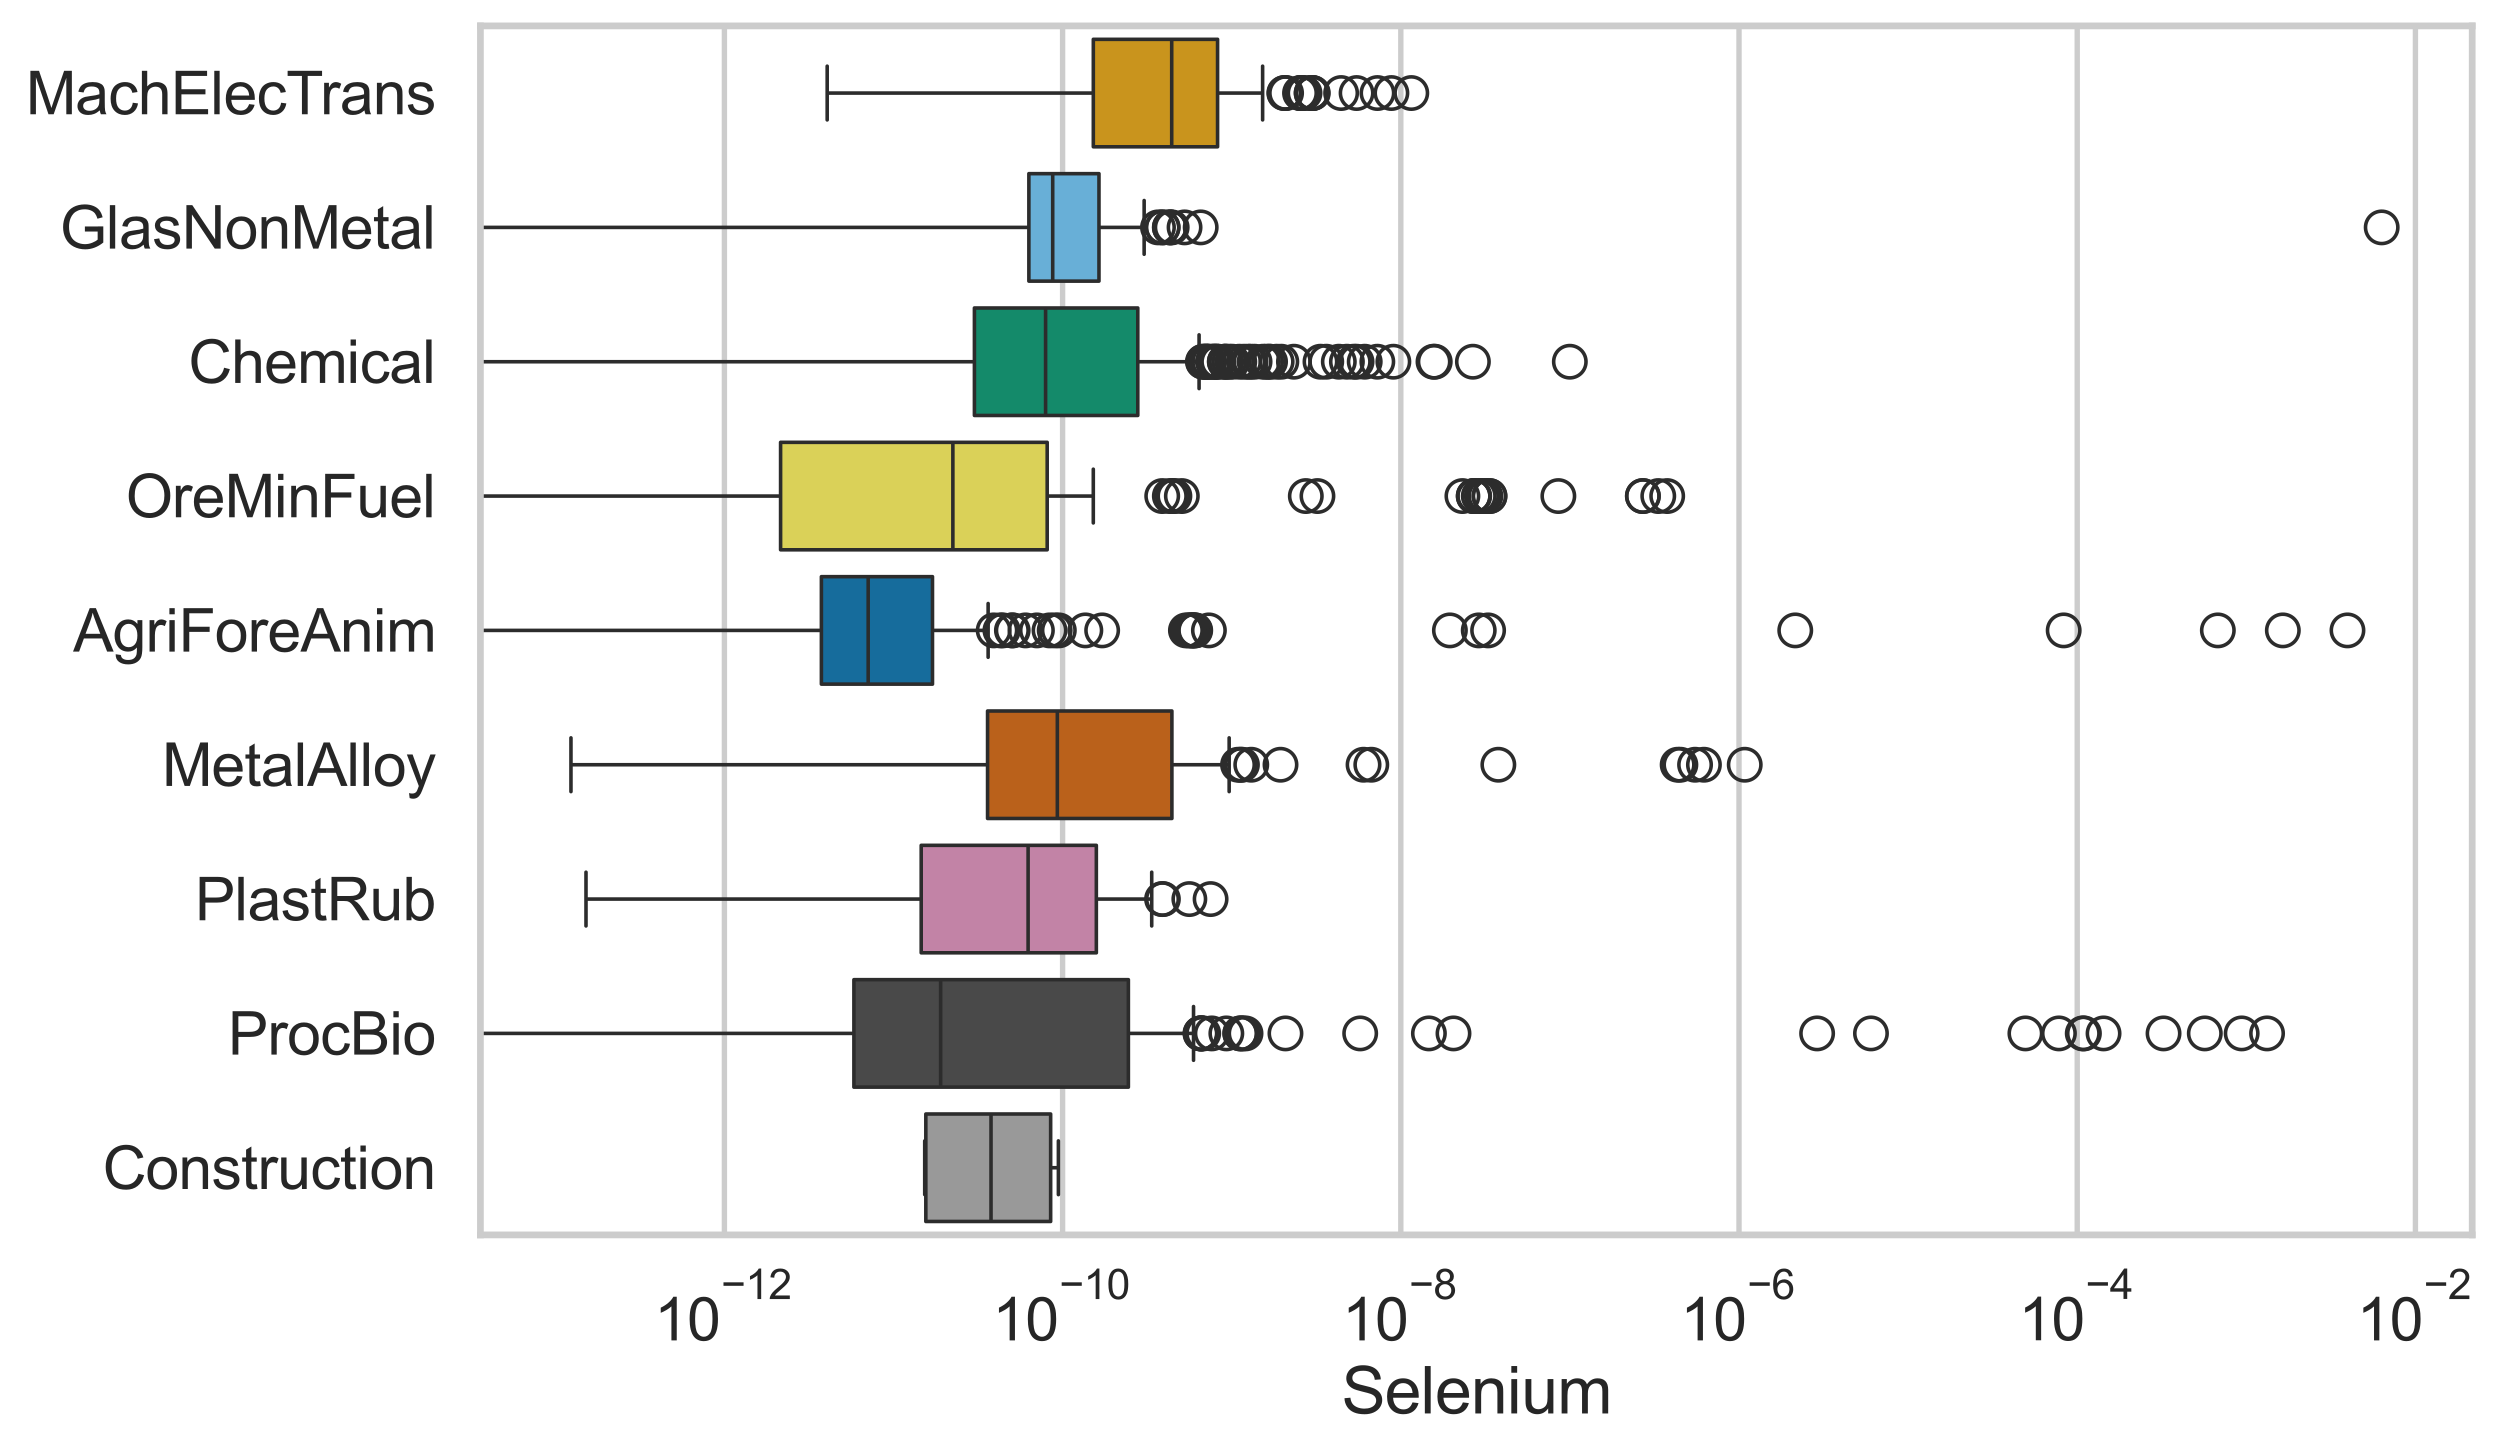 <?xml version="1.0" encoding="utf-8" standalone="no"?>
<!DOCTYPE svg PUBLIC "-//W3C//DTD SVG 1.1//EN"
  "http://www.w3.org/Graphics/SVG/1.1/DTD/svg11.dtd">
<svg xmlns:xlink="http://www.w3.org/1999/xlink" width="695.72pt" height="404.121pt" viewBox="0 0 695.72 404.121" xmlns="http://www.w3.org/2000/svg" version="1.1">
 <defs>
  <style type="text/css">*{stroke-linejoin: round; stroke-linecap: butt}</style>
 </defs>
 <g id="figure_1">
  <g id="patch_1">
   <path d="M 0 404.121 
L 695.72 404.121 
L 695.72 0 
L 0 0 
z
" style="fill: #ffffff"/>
  </g>
  <g id="axes_1">
   <g id="patch_2">
    <path d="M 133.697 343.665 
L 687.987 343.665 
L 687.987 7.2 
L 133.697 7.2 
z
" style="fill: #ffffff"/>
   </g>
   <g id="matplotlib.axis_1">
    <g id="xtick_1">
     <g id="line2d_1">
      <path d="M 201.59 343.665 
L 201.59 7.2 
" clip-path="url(#p0909db742b)" style="fill: none; stroke: #cccccc; stroke-width: 1.5; stroke-linecap: round"/>
     </g>
     <g id="text_1">
      <!-- $\mathdefault{10^{-12}}$ -->
      <g style="fill: #262626" transform="translate(182.037 373.18) scale(0.165 -0.165)">
       <defs>
        <path id="ArialMT-31" d="M 2384 0 
L 1822 0 
L 1822 3584 
Q 1619 3391 1289 3197 
Q 959 3003 697 2906 
L 697 3450 
Q 1169 3672 1522 3987 
Q 1875 4303 2022 4600 
L 2384 4600 
L 2384 0 
z
" transform="scale(0.016)"/>
        <path id="ArialMT-30" d="M 266 2259 
Q 266 3072 433 3567 
Q 600 4063 929 4331 
Q 1259 4600 1759 4600 
Q 2128 4600 2406 4451 
Q 2684 4303 2865 4023 
Q 3047 3744 3150 3342 
Q 3253 2941 3253 2259 
Q 3253 1453 3087 958 
Q 2922 463 2592 192 
Q 2263 -78 1759 -78 
Q 1097 -78 719 397 
Q 266 969 266 2259 
z
M 844 2259 
Q 844 1131 1108 757 
Q 1372 384 1759 384 
Q 2147 384 2411 759 
Q 2675 1134 2675 2259 
Q 2675 3391 2411 3762 
Q 2147 4134 1753 4134 
Q 1366 4134 1134 3806 
Q 844 3388 844 2259 
z
" transform="scale(0.016)"/>
        <path id="ArialMT-2212" d="M 3381 1997 
L 356 1997 
L 356 2522 
L 3381 2522 
L 3381 1997 
z
" transform="scale(0.016)"/>
        <path id="ArialMT-32" d="M 3222 541 
L 3222 0 
L 194 0 
Q 188 203 259 391 
Q 375 700 629 1000 
Q 884 1300 1366 1694 
Q 2113 2306 2375 2664 
Q 2638 3022 2638 3341 
Q 2638 3675 2398 3904 
Q 2159 4134 1775 4134 
Q 1369 4134 1125 3890 
Q 881 3647 878 3216 
L 300 3275 
Q 359 3922 746 4261 
Q 1134 4600 1788 4600 
Q 2447 4600 2831 4234 
Q 3216 3869 3216 3328 
Q 3216 3053 3103 2787 
Q 2991 2522 2730 2228 
Q 2469 1934 1863 1422 
Q 1356 997 1212 845 
Q 1069 694 975 541 
L 3222 541 
z
" transform="scale(0.016)"/>
       </defs>
       <use xlink:href="#ArialMT-31" transform="translate(0 0.994)"/>
       <use xlink:href="#ArialMT-30" transform="translate(55.615 0.994)"/>
       <use xlink:href="#ArialMT-2212" transform="translate(112.973 70.688) scale(0.7)"/>
       <use xlink:href="#ArialMT-31" transform="translate(153.852 70.688) scale(0.7)"/>
       <use xlink:href="#ArialMT-32" transform="translate(192.782 70.688) scale(0.7)"/>
      </g>
     </g>
    </g>
    <g id="xtick_2">
     <g id="line2d_2">
      <path d="M 295.709 343.665 
L 295.709 7.2 
" clip-path="url(#p0909db742b)" style="fill: none; stroke: #cccccc; stroke-width: 1.5; stroke-linecap: round"/>
     </g>
     <g id="text_2">
      <!-- $\mathdefault{10^{-10}}$ -->
      <g style="fill: #262626" transform="translate(276.156 373.18) scale(0.165 -0.165)">
       <use xlink:href="#ArialMT-31" transform="translate(0 0.994)"/>
       <use xlink:href="#ArialMT-30" transform="translate(55.615 0.994)"/>
       <use xlink:href="#ArialMT-2212" transform="translate(112.973 70.688) scale(0.7)"/>
       <use xlink:href="#ArialMT-31" transform="translate(153.852 70.688) scale(0.7)"/>
       <use xlink:href="#ArialMT-30" transform="translate(192.782 70.688) scale(0.7)"/>
      </g>
     </g>
    </g>
    <g id="xtick_3">
     <g id="line2d_3">
      <path d="M 389.828 343.665 
L 389.828 7.2 
" clip-path="url(#p0909db742b)" style="fill: none; stroke: #cccccc; stroke-width: 1.5; stroke-linecap: round"/>
     </g>
     <g id="text_3">
      <!-- $\mathdefault{10^{-8}}$ -->
      <g style="fill: #262626" transform="translate(373.493 373.18) scale(0.165 -0.165)">
       <defs>
        <path id="ArialMT-38" d="M 1131 2484 
Q 781 2613 612 2850 
Q 444 3088 444 3419 
Q 444 3919 803 4259 
Q 1163 4600 1759 4600 
Q 2359 4600 2725 4251 
Q 3091 3903 3091 3403 
Q 3091 3084 2923 2848 
Q 2756 2613 2416 2484 
Q 2838 2347 3058 2040 
Q 3278 1734 3278 1309 
Q 3278 722 2862 322 
Q 2447 -78 1769 -78 
Q 1091 -78 675 323 
Q 259 725 259 1325 
Q 259 1772 486 2073 
Q 713 2375 1131 2484 
z
M 1019 3438 
Q 1019 3113 1228 2906 
Q 1438 2700 1772 2700 
Q 2097 2700 2305 2904 
Q 2513 3109 2513 3406 
Q 2513 3716 2298 3927 
Q 2084 4138 1766 4138 
Q 1444 4138 1231 3931 
Q 1019 3725 1019 3438 
z
M 838 1322 
Q 838 1081 952 856 
Q 1066 631 1291 507 
Q 1516 384 1775 384 
Q 2178 384 2440 643 
Q 2703 903 2703 1303 
Q 2703 1709 2433 1975 
Q 2163 2241 1756 2241 
Q 1359 2241 1098 1978 
Q 838 1716 838 1322 
z
" transform="scale(0.016)"/>
       </defs>
       <use xlink:href="#ArialMT-31" transform="translate(0 0.994)"/>
       <use xlink:href="#ArialMT-30" transform="translate(55.615 0.994)"/>
       <use xlink:href="#ArialMT-2212" transform="translate(112.973 70.688) scale(0.7)"/>
       <use xlink:href="#ArialMT-38" transform="translate(153.852 70.688) scale(0.7)"/>
      </g>
     </g>
    </g>
    <g id="xtick_4">
     <g id="line2d_4">
      <path d="M 483.947 343.665 
L 483.947 7.2 
" clip-path="url(#p0909db742b)" style="fill: none; stroke: #cccccc; stroke-width: 1.5; stroke-linecap: round"/>
     </g>
     <g id="text_4">
      <!-- $\mathdefault{10^{-6}}$ -->
      <g style="fill: #262626" transform="translate(467.612 373.18) scale(0.165 -0.165)">
       <defs>
        <path id="ArialMT-36" d="M 3184 3459 
L 2625 3416 
Q 2550 3747 2413 3897 
Q 2184 4138 1850 4138 
Q 1581 4138 1378 3988 
Q 1113 3794 959 3422 
Q 806 3050 800 2363 
Q 1003 2672 1297 2822 
Q 1591 2972 1913 2972 
Q 2475 2972 2870 2558 
Q 3266 2144 3266 1488 
Q 3266 1056 3080 686 
Q 2894 316 2569 119 
Q 2244 -78 1831 -78 
Q 1128 -78 684 439 
Q 241 956 241 2144 
Q 241 3472 731 4075 
Q 1159 4600 1884 4600 
Q 2425 4600 2770 4297 
Q 3116 3994 3184 3459 
z
M 888 1484 
Q 888 1194 1011 928 
Q 1134 663 1356 523 
Q 1578 384 1822 384 
Q 2178 384 2434 671 
Q 2691 959 2691 1453 
Q 2691 1928 2437 2201 
Q 2184 2475 1800 2475 
Q 1419 2475 1153 2201 
Q 888 1928 888 1484 
z
" transform="scale(0.016)"/>
       </defs>
       <use xlink:href="#ArialMT-31" transform="translate(0 0.994)"/>
       <use xlink:href="#ArialMT-30" transform="translate(55.615 0.994)"/>
       <use xlink:href="#ArialMT-2212" transform="translate(112.973 70.688) scale(0.7)"/>
       <use xlink:href="#ArialMT-36" transform="translate(153.852 70.688) scale(0.7)"/>
      </g>
     </g>
    </g>
    <g id="xtick_5">
     <g id="line2d_5">
      <path d="M 578.066 343.665 
L 578.066 7.2 
" clip-path="url(#p0909db742b)" style="fill: none; stroke: #cccccc; stroke-width: 1.5; stroke-linecap: round"/>
     </g>
     <g id="text_5">
      <!-- $\mathdefault{10^{-4}}$ -->
      <g style="fill: #262626" transform="translate(561.731 373.015) scale(0.165 -0.165)">
       <defs>
        <path id="ArialMT-34" d="M 2069 0 
L 2069 1097 
L 81 1097 
L 81 1613 
L 2172 4581 
L 2631 4581 
L 2631 1613 
L 3250 1613 
L 3250 1097 
L 2631 1097 
L 2631 0 
L 2069 0 
z
M 2069 1613 
L 2069 3678 
L 634 1613 
L 2069 1613 
z
" transform="scale(0.016)"/>
       </defs>
       <use xlink:href="#ArialMT-31" transform="translate(0 0.202)"/>
       <use xlink:href="#ArialMT-30" transform="translate(55.615 0.202)"/>
       <use xlink:href="#ArialMT-2212" transform="translate(112.973 69.895) scale(0.7)"/>
       <use xlink:href="#ArialMT-34" transform="translate(153.852 69.895) scale(0.7)"/>
      </g>
     </g>
    </g>
    <g id="xtick_6">
     <g id="line2d_6">
      <path d="M 672.185 343.665 
L 672.185 7.2 
" clip-path="url(#p0909db742b)" style="fill: none; stroke: #cccccc; stroke-width: 1.5; stroke-linecap: round"/>
     </g>
     <g id="text_6">
      <!-- $\mathdefault{10^{-2}}$ -->
      <g style="fill: #262626" transform="translate(655.85 373.18) scale(0.165 -0.165)">
       <use xlink:href="#ArialMT-31" transform="translate(0 0.994)"/>
       <use xlink:href="#ArialMT-30" transform="translate(55.615 0.994)"/>
       <use xlink:href="#ArialMT-2212" transform="translate(112.973 70.688) scale(0.7)"/>
       <use xlink:href="#ArialMT-32" transform="translate(153.852 70.688) scale(0.7)"/>
      </g>
     </g>
    </g>
    <g id="text_7">
     <!-- Selenium -->
     <g style="fill: #262626" transform="translate(373.323 393.344) scale(0.18 -0.18)">
      <defs>
       <path id="ArialMT-53" d="M 288 1472 
L 859 1522 
Q 900 1178 1048 958 
Q 1197 738 1509 602 
Q 1822 466 2213 466 
Q 2559 466 2825 569 
Q 3091 672 3220 851 
Q 3350 1031 3350 1244 
Q 3350 1459 3225 1620 
Q 3100 1781 2813 1891 
Q 2628 1963 1997 2114 
Q 1366 2266 1113 2400 
Q 784 2572 623 2826 
Q 463 3081 463 3397 
Q 463 3744 659 4045 
Q 856 4347 1234 4503 
Q 1613 4659 2075 4659 
Q 2584 4659 2973 4495 
Q 3363 4331 3572 4012 
Q 3781 3694 3797 3291 
L 3216 3247 
Q 3169 3681 2898 3903 
Q 2628 4125 2100 4125 
Q 1550 4125 1298 3923 
Q 1047 3722 1047 3438 
Q 1047 3191 1225 3031 
Q 1400 2872 2139 2705 
Q 2878 2538 3153 2413 
Q 3553 2228 3743 1945 
Q 3934 1663 3934 1294 
Q 3934 928 3725 604 
Q 3516 281 3123 101 
Q 2731 -78 2241 -78 
Q 1619 -78 1198 103 
Q 778 284 539 648 
Q 300 1013 288 1472 
z
" transform="scale(0.016)"/>
       <path id="ArialMT-65" d="M 2694 1069 
L 3275 997 
Q 3138 488 2766 206 
Q 2394 -75 1816 -75 
Q 1088 -75 661 373 
Q 234 822 234 1631 
Q 234 2469 665 2931 
Q 1097 3394 1784 3394 
Q 2450 3394 2872 2941 
Q 3294 2488 3294 1666 
Q 3294 1616 3291 1516 
L 816 1516 
Q 847 969 1125 678 
Q 1403 388 1819 388 
Q 2128 388 2347 550 
Q 2566 713 2694 1069 
z
M 847 1978 
L 2700 1978 
Q 2663 2397 2488 2606 
Q 2219 2931 1791 2931 
Q 1403 2931 1139 2672 
Q 875 2413 847 1978 
z
" transform="scale(0.016)"/>
       <path id="ArialMT-6c" d="M 409 0 
L 409 4581 
L 972 4581 
L 972 0 
L 409 0 
z
" transform="scale(0.016)"/>
       <path id="ArialMT-6e" d="M 422 0 
L 422 3319 
L 928 3319 
L 928 2847 
Q 1294 3394 1984 3394 
Q 2284 3394 2536 3286 
Q 2788 3178 2913 3003 
Q 3038 2828 3088 2588 
Q 3119 2431 3119 2041 
L 3119 0 
L 2556 0 
L 2556 2019 
Q 2556 2363 2490 2533 
Q 2425 2703 2258 2804 
Q 2091 2906 1866 2906 
Q 1506 2906 1245 2678 
Q 984 2450 984 1813 
L 984 0 
L 422 0 
z
" transform="scale(0.016)"/>
       <path id="ArialMT-69" d="M 425 3934 
L 425 4581 
L 988 4581 
L 988 3934 
L 425 3934 
z
M 425 0 
L 425 3319 
L 988 3319 
L 988 0 
L 425 0 
z
" transform="scale(0.016)"/>
       <path id="ArialMT-75" d="M 2597 0 
L 2597 488 
Q 2209 -75 1544 -75 
Q 1250 -75 995 37 
Q 741 150 617 320 
Q 494 491 444 738 
Q 409 903 409 1263 
L 409 3319 
L 972 3319 
L 972 1478 
Q 972 1038 1006 884 
Q 1059 663 1231 536 
Q 1403 409 1656 409 
Q 1909 409 2131 539 
Q 2353 669 2445 892 
Q 2538 1116 2538 1541 
L 2538 3319 
L 3100 3319 
L 3100 0 
L 2597 0 
z
" transform="scale(0.016)"/>
       <path id="ArialMT-6d" d="M 422 0 
L 422 3319 
L 925 3319 
L 925 2853 
Q 1081 3097 1340 3245 
Q 1600 3394 1931 3394 
Q 2300 3394 2536 3241 
Q 2772 3088 2869 2813 
Q 3263 3394 3894 3394 
Q 4388 3394 4653 3120 
Q 4919 2847 4919 2278 
L 4919 0 
L 4359 0 
L 4359 2091 
Q 4359 2428 4304 2576 
Q 4250 2725 4106 2815 
Q 3963 2906 3769 2906 
Q 3419 2906 3187 2673 
Q 2956 2441 2956 1928 
L 2956 0 
L 2394 0 
L 2394 2156 
Q 2394 2531 2256 2718 
Q 2119 2906 1806 2906 
Q 1569 2906 1367 2781 
Q 1166 2656 1075 2415 
Q 984 2175 984 1722 
L 984 0 
L 422 0 
z
" transform="scale(0.016)"/>
      </defs>
      <use xlink:href="#ArialMT-53"/>
      <use xlink:href="#ArialMT-65" transform="translate(66.699 0)"/>
      <use xlink:href="#ArialMT-6c" transform="translate(122.314 0)"/>
      <use xlink:href="#ArialMT-65" transform="translate(144.531 0)"/>
      <use xlink:href="#ArialMT-6e" transform="translate(200.146 0)"/>
      <use xlink:href="#ArialMT-69" transform="translate(255.762 0)"/>
      <use xlink:href="#ArialMT-75" transform="translate(277.979 0)"/>
      <use xlink:href="#ArialMT-6d" transform="translate(333.594 0)"/>
     </g>
    </g>
   </g>
   <g id="matplotlib.axis_2">
    <g id="ytick_1">
     <g id="text_8">
      <!-- MachElecTrans -->
      <g style="fill: #262626" transform="translate(7.2 31.798) scale(0.165 -0.165)">
       <defs>
        <path id="ArialMT-4d" d="M 475 0 
L 475 4581 
L 1388 4581 
L 2472 1338 
Q 2622 884 2691 659 
Q 2769 909 2934 1394 
L 4031 4581 
L 4847 4581 
L 4847 0 
L 4263 0 
L 4263 3834 
L 2931 0 
L 2384 0 
L 1059 3900 
L 1059 0 
L 475 0 
z
" transform="scale(0.016)"/>
        <path id="ArialMT-61" d="M 2588 409 
Q 2275 144 1986 34 
Q 1697 -75 1366 -75 
Q 819 -75 525 192 
Q 231 459 231 875 
Q 231 1119 342 1320 
Q 453 1522 633 1644 
Q 813 1766 1038 1828 
Q 1203 1872 1538 1913 
Q 2219 1994 2541 2106 
Q 2544 2222 2544 2253 
Q 2544 2597 2384 2738 
Q 2169 2928 1744 2928 
Q 1347 2928 1158 2789 
Q 969 2650 878 2297 
L 328 2372 
Q 403 2725 575 2942 
Q 747 3159 1072 3276 
Q 1397 3394 1825 3394 
Q 2250 3394 2515 3294 
Q 2781 3194 2906 3042 
Q 3031 2891 3081 2659 
Q 3109 2516 3109 2141 
L 3109 1391 
Q 3109 606 3145 398 
Q 3181 191 3288 0 
L 2700 0 
Q 2613 175 2588 409 
z
M 2541 1666 
Q 2234 1541 1622 1453 
Q 1275 1403 1131 1340 
Q 988 1278 909 1158 
Q 831 1038 831 891 
Q 831 666 1001 516 
Q 1172 366 1500 366 
Q 1825 366 2078 508 
Q 2331 650 2450 897 
Q 2541 1088 2541 1459 
L 2541 1666 
z
" transform="scale(0.016)"/>
        <path id="ArialMT-63" d="M 2588 1216 
L 3141 1144 
Q 3050 572 2676 248 
Q 2303 -75 1759 -75 
Q 1078 -75 664 370 
Q 250 816 250 1647 
Q 250 2184 428 2587 
Q 606 2991 970 3192 
Q 1334 3394 1763 3394 
Q 2303 3394 2647 3120 
Q 2991 2847 3088 2344 
L 2541 2259 
Q 2463 2594 2264 2762 
Q 2066 2931 1784 2931 
Q 1359 2931 1093 2626 
Q 828 2322 828 1663 
Q 828 994 1084 691 
Q 1341 388 1753 388 
Q 2084 388 2306 591 
Q 2528 794 2588 1216 
z
" transform="scale(0.016)"/>
        <path id="ArialMT-68" d="M 422 0 
L 422 4581 
L 984 4581 
L 984 2938 
Q 1378 3394 1978 3394 
Q 2347 3394 2619 3248 
Q 2891 3103 3008 2847 
Q 3125 2591 3125 2103 
L 3125 0 
L 2563 0 
L 2563 2103 
Q 2563 2525 2380 2717 
Q 2197 2909 1863 2909 
Q 1613 2909 1392 2779 
Q 1172 2650 1078 2428 
Q 984 2206 984 1816 
L 984 0 
L 422 0 
z
" transform="scale(0.016)"/>
        <path id="ArialMT-45" d="M 506 0 
L 506 4581 
L 3819 4581 
L 3819 4041 
L 1113 4041 
L 1113 2638 
L 3647 2638 
L 3647 2100 
L 1113 2100 
L 1113 541 
L 3925 541 
L 3925 0 
L 506 0 
z
" transform="scale(0.016)"/>
        <path id="ArialMT-54" d="M 1659 0 
L 1659 4041 
L 150 4041 
L 150 4581 
L 3781 4581 
L 3781 4041 
L 2266 4041 
L 2266 0 
L 1659 0 
z
" transform="scale(0.016)"/>
        <path id="ArialMT-72" d="M 416 0 
L 416 3319 
L 922 3319 
L 922 2816 
Q 1116 3169 1280 3281 
Q 1444 3394 1641 3394 
Q 1925 3394 2219 3213 
L 2025 2691 
Q 1819 2813 1613 2813 
Q 1428 2813 1281 2702 
Q 1134 2591 1072 2394 
Q 978 2094 978 1738 
L 978 0 
L 416 0 
z
" transform="scale(0.016)"/>
        <path id="ArialMT-73" d="M 197 991 
L 753 1078 
Q 800 744 1014 566 
Q 1228 388 1613 388 
Q 2000 388 2187 545 
Q 2375 703 2375 916 
Q 2375 1106 2209 1216 
Q 2094 1291 1634 1406 
Q 1016 1563 777 1677 
Q 538 1791 414 1992 
Q 291 2194 291 2438 
Q 291 2659 392 2848 
Q 494 3038 669 3163 
Q 800 3259 1026 3326 
Q 1253 3394 1513 3394 
Q 1903 3394 2198 3281 
Q 2494 3169 2634 2976 
Q 2775 2784 2828 2463 
L 2278 2388 
Q 2241 2644 2061 2787 
Q 1881 2931 1553 2931 
Q 1166 2931 1000 2803 
Q 834 2675 834 2503 
Q 834 2394 903 2306 
Q 972 2216 1119 2156 
Q 1203 2125 1616 2013 
Q 2213 1853 2448 1751 
Q 2684 1650 2818 1456 
Q 2953 1263 2953 975 
Q 2953 694 2789 445 
Q 2625 197 2315 61 
Q 2006 -75 1616 -75 
Q 969 -75 630 194 
Q 291 463 197 991 
z
" transform="scale(0.016)"/>
       </defs>
       <use xlink:href="#ArialMT-4d"/>
       <use xlink:href="#ArialMT-61" transform="translate(83.301 0)"/>
       <use xlink:href="#ArialMT-63" transform="translate(138.916 0)"/>
       <use xlink:href="#ArialMT-68" transform="translate(188.916 0)"/>
       <use xlink:href="#ArialMT-45" transform="translate(244.531 0)"/>
       <use xlink:href="#ArialMT-6c" transform="translate(311.23 0)"/>
       <use xlink:href="#ArialMT-65" transform="translate(333.447 0)"/>
       <use xlink:href="#ArialMT-63" transform="translate(389.062 0)"/>
       <use xlink:href="#ArialMT-54" transform="translate(439.062 0)"/>
       <use xlink:href="#ArialMT-72" transform="translate(496.396 0)"/>
       <use xlink:href="#ArialMT-61" transform="translate(529.697 0)"/>
       <use xlink:href="#ArialMT-6e" transform="translate(585.312 0)"/>
       <use xlink:href="#ArialMT-73" transform="translate(640.928 0)"/>
      </g>
     </g>
    </g>
    <g id="ytick_2">
     <g id="text_9">
      <!-- GlasNonMetal -->
      <g style="fill: #262626" transform="translate(16.659 69.183) scale(0.165 -0.165)">
       <defs>
        <path id="ArialMT-47" d="M 2638 1797 
L 2638 2334 
L 4578 2338 
L 4578 638 
Q 4131 281 3656 101 
Q 3181 -78 2681 -78 
Q 2006 -78 1454 211 
Q 903 500 622 1047 
Q 341 1594 341 2269 
Q 341 2938 620 3517 
Q 900 4097 1425 4378 
Q 1950 4659 2634 4659 
Q 3131 4659 3532 4498 
Q 3934 4338 4162 4050 
Q 4391 3763 4509 3300 
L 3963 3150 
Q 3859 3500 3706 3700 
Q 3553 3900 3268 4020 
Q 2984 4141 2638 4141 
Q 2222 4141 1919 4014 
Q 1616 3888 1430 3681 
Q 1244 3475 1141 3228 
Q 966 2803 966 2306 
Q 966 1694 1177 1281 
Q 1388 869 1791 669 
Q 2194 469 2647 469 
Q 3041 469 3416 620 
Q 3791 772 3984 944 
L 3984 1797 
L 2638 1797 
z
" transform="scale(0.016)"/>
        <path id="ArialMT-4e" d="M 488 0 
L 488 4581 
L 1109 4581 
L 3516 984 
L 3516 4581 
L 4097 4581 
L 4097 0 
L 3475 0 
L 1069 3600 
L 1069 0 
L 488 0 
z
" transform="scale(0.016)"/>
        <path id="ArialMT-6f" d="M 213 1659 
Q 213 2581 725 3025 
Q 1153 3394 1769 3394 
Q 2453 3394 2887 2945 
Q 3322 2497 3322 1706 
Q 3322 1066 3130 698 
Q 2938 331 2570 128 
Q 2203 -75 1769 -75 
Q 1072 -75 642 372 
Q 213 819 213 1659 
z
M 791 1659 
Q 791 1022 1069 705 
Q 1347 388 1769 388 
Q 2188 388 2466 706 
Q 2744 1025 2744 1678 
Q 2744 2294 2464 2611 
Q 2184 2928 1769 2928 
Q 1347 2928 1069 2612 
Q 791 2297 791 1659 
z
" transform="scale(0.016)"/>
        <path id="ArialMT-74" d="M 1650 503 
L 1731 6 
Q 1494 -44 1306 -44 
Q 1000 -44 831 53 
Q 663 150 594 308 
Q 525 466 525 972 
L 525 2881 
L 113 2881 
L 113 3319 
L 525 3319 
L 525 4141 
L 1084 4478 
L 1084 3319 
L 1650 3319 
L 1650 2881 
L 1084 2881 
L 1084 941 
Q 1084 700 1114 631 
Q 1144 563 1211 522 
Q 1278 481 1403 481 
Q 1497 481 1650 503 
z
" transform="scale(0.016)"/>
       </defs>
       <use xlink:href="#ArialMT-47"/>
       <use xlink:href="#ArialMT-6c" transform="translate(77.783 0)"/>
       <use xlink:href="#ArialMT-61" transform="translate(100 0)"/>
       <use xlink:href="#ArialMT-73" transform="translate(155.615 0)"/>
       <use xlink:href="#ArialMT-4e" transform="translate(205.615 0)"/>
       <use xlink:href="#ArialMT-6f" transform="translate(277.832 0)"/>
       <use xlink:href="#ArialMT-6e" transform="translate(333.447 0)"/>
       <use xlink:href="#ArialMT-4d" transform="translate(389.062 0)"/>
       <use xlink:href="#ArialMT-65" transform="translate(472.363 0)"/>
       <use xlink:href="#ArialMT-74" transform="translate(527.979 0)"/>
       <use xlink:href="#ArialMT-61" transform="translate(555.762 0)"/>
       <use xlink:href="#ArialMT-6c" transform="translate(611.377 0)"/>
      </g>
     </g>
    </g>
    <g id="ytick_3">
     <g id="text_10">
      <!-- Chemical -->
      <g style="fill: #262626" transform="translate(52.428 106.568) scale(0.165 -0.165)">
       <defs>
        <path id="ArialMT-43" d="M 3763 1606 
L 4369 1453 
Q 4178 706 3683 314 
Q 3188 -78 2472 -78 
Q 1731 -78 1267 223 
Q 803 525 561 1097 
Q 319 1669 319 2325 
Q 319 3041 592 3573 
Q 866 4106 1370 4382 
Q 1875 4659 2481 4659 
Q 3169 4659 3637 4309 
Q 4106 3959 4291 3325 
L 3694 3184 
Q 3534 3684 3231 3912 
Q 2928 4141 2469 4141 
Q 1941 4141 1586 3887 
Q 1231 3634 1087 3207 
Q 944 2781 944 2328 
Q 944 1744 1114 1308 
Q 1284 872 1643 656 
Q 2003 441 2422 441 
Q 2931 441 3284 734 
Q 3638 1028 3763 1606 
z
" transform="scale(0.016)"/>
       </defs>
       <use xlink:href="#ArialMT-43"/>
       <use xlink:href="#ArialMT-68" transform="translate(72.217 0)"/>
       <use xlink:href="#ArialMT-65" transform="translate(127.832 0)"/>
       <use xlink:href="#ArialMT-6d" transform="translate(183.447 0)"/>
       <use xlink:href="#ArialMT-69" transform="translate(266.748 0)"/>
       <use xlink:href="#ArialMT-63" transform="translate(288.965 0)"/>
       <use xlink:href="#ArialMT-61" transform="translate(338.965 0)"/>
       <use xlink:href="#ArialMT-6c" transform="translate(394.58 0)"/>
      </g>
     </g>
    </g>
    <g id="ytick_4">
     <g id="text_11">
      <!-- OreMinFuel -->
      <g style="fill: #262626" transform="translate(35.013 143.953) scale(0.165 -0.165)">
       <defs>
        <path id="ArialMT-4f" d="M 309 2231 
Q 309 3372 921 4017 
Q 1534 4663 2503 4663 
Q 3138 4663 3647 4359 
Q 4156 4056 4423 3514 
Q 4691 2972 4691 2284 
Q 4691 1588 4409 1038 
Q 4128 488 3612 205 
Q 3097 -78 2500 -78 
Q 1853 -78 1343 234 
Q 834 547 571 1087 
Q 309 1628 309 2231 
z
M 934 2222 
Q 934 1394 1379 917 
Q 1825 441 2497 441 
Q 3181 441 3623 922 
Q 4066 1403 4066 2288 
Q 4066 2847 3877 3264 
Q 3688 3681 3323 3911 
Q 2959 4141 2506 4141 
Q 1863 4141 1398 3698 
Q 934 3256 934 2222 
z
" transform="scale(0.016)"/>
        <path id="ArialMT-46" d="M 525 0 
L 525 4581 
L 3616 4581 
L 3616 4041 
L 1131 4041 
L 1131 2622 
L 3281 2622 
L 3281 2081 
L 1131 2081 
L 1131 0 
L 525 0 
z
" transform="scale(0.016)"/>
       </defs>
       <use xlink:href="#ArialMT-4f"/>
       <use xlink:href="#ArialMT-72" transform="translate(77.783 0)"/>
       <use xlink:href="#ArialMT-65" transform="translate(111.084 0)"/>
       <use xlink:href="#ArialMT-4d" transform="translate(166.699 0)"/>
       <use xlink:href="#ArialMT-69" transform="translate(250 0)"/>
       <use xlink:href="#ArialMT-6e" transform="translate(272.217 0)"/>
       <use xlink:href="#ArialMT-46" transform="translate(327.832 0)"/>
       <use xlink:href="#ArialMT-75" transform="translate(388.916 0)"/>
       <use xlink:href="#ArialMT-65" transform="translate(444.531 0)"/>
       <use xlink:href="#ArialMT-6c" transform="translate(500.146 0)"/>
      </g>
     </g>
    </g>
    <g id="ytick_5">
     <g id="text_12">
      <!-- AgriForeAnim -->
      <g style="fill: #262626" transform="translate(20.341 181.337) scale(0.165 -0.165)">
       <defs>
        <path id="ArialMT-41" d="M -9 0 
L 1750 4581 
L 2403 4581 
L 4278 0 
L 3588 0 
L 3053 1388 
L 1138 1388 
L 634 0 
L -9 0 
z
M 1313 1881 
L 2866 1881 
L 2388 3150 
Q 2169 3728 2063 4100 
Q 1975 3659 1816 3225 
L 1313 1881 
z
" transform="scale(0.016)"/>
        <path id="ArialMT-67" d="M 319 -275 
L 866 -356 
Q 900 -609 1056 -725 
Q 1266 -881 1628 -881 
Q 2019 -881 2231 -725 
Q 2444 -569 2519 -288 
Q 2563 -116 2559 434 
Q 2191 0 1641 0 
Q 956 0 581 494 
Q 206 988 206 1678 
Q 206 2153 378 2554 
Q 550 2956 876 3175 
Q 1203 3394 1644 3394 
Q 2231 3394 2613 2919 
L 2613 3319 
L 3131 3319 
L 3131 450 
Q 3131 -325 2973 -648 
Q 2816 -972 2473 -1159 
Q 2131 -1347 1631 -1347 
Q 1038 -1347 672 -1080 
Q 306 -813 319 -275 
z
M 784 1719 
Q 784 1066 1043 766 
Q 1303 466 1694 466 
Q 2081 466 2343 764 
Q 2606 1063 2606 1700 
Q 2606 2309 2336 2618 
Q 2066 2928 1684 2928 
Q 1309 2928 1046 2623 
Q 784 2319 784 1719 
z
" transform="scale(0.016)"/>
       </defs>
       <use xlink:href="#ArialMT-41"/>
       <use xlink:href="#ArialMT-67" transform="translate(66.699 0)"/>
       <use xlink:href="#ArialMT-72" transform="translate(122.314 0)"/>
       <use xlink:href="#ArialMT-69" transform="translate(155.615 0)"/>
       <use xlink:href="#ArialMT-46" transform="translate(177.832 0)"/>
       <use xlink:href="#ArialMT-6f" transform="translate(238.916 0)"/>
       <use xlink:href="#ArialMT-72" transform="translate(294.531 0)"/>
       <use xlink:href="#ArialMT-65" transform="translate(327.832 0)"/>
       <use xlink:href="#ArialMT-41" transform="translate(383.447 0)"/>
       <use xlink:href="#ArialMT-6e" transform="translate(450.146 0)"/>
       <use xlink:href="#ArialMT-69" transform="translate(505.762 0)"/>
       <use xlink:href="#ArialMT-6d" transform="translate(527.979 0)"/>
      </g>
     </g>
    </g>
    <g id="ytick_6">
     <g id="text_13">
      <!-- MetalAlloy -->
      <g style="fill: #262626" transform="translate(45.088 218.722) scale(0.165 -0.165)">
       <defs>
        <path id="ArialMT-79" d="M 397 -1278 
L 334 -750 
Q 519 -800 656 -800 
Q 844 -800 956 -737 
Q 1069 -675 1141 -563 
Q 1194 -478 1313 -144 
Q 1328 -97 1363 -6 
L 103 3319 
L 709 3319 
L 1400 1397 
Q 1534 1031 1641 628 
Q 1738 1016 1872 1384 
L 2581 3319 
L 3144 3319 
L 1881 -56 
Q 1678 -603 1566 -809 
Q 1416 -1088 1222 -1217 
Q 1028 -1347 759 -1347 
Q 597 -1347 397 -1278 
z
" transform="scale(0.016)"/>
       </defs>
       <use xlink:href="#ArialMT-4d"/>
       <use xlink:href="#ArialMT-65" transform="translate(83.301 0)"/>
       <use xlink:href="#ArialMT-74" transform="translate(138.916 0)"/>
       <use xlink:href="#ArialMT-61" transform="translate(166.699 0)"/>
       <use xlink:href="#ArialMT-6c" transform="translate(222.314 0)"/>
       <use xlink:href="#ArialMT-41" transform="translate(244.531 0)"/>
       <use xlink:href="#ArialMT-6c" transform="translate(311.23 0)"/>
       <use xlink:href="#ArialMT-6c" transform="translate(333.447 0)"/>
       <use xlink:href="#ArialMT-6f" transform="translate(355.664 0)"/>
       <use xlink:href="#ArialMT-79" transform="translate(411.279 0)"/>
      </g>
     </g>
    </g>
    <g id="ytick_7">
     <g id="text_14">
      <!-- PlastRub -->
      <g style="fill: #262626" transform="translate(54.248 256.107) scale(0.165 -0.165)">
       <defs>
        <path id="ArialMT-50" d="M 494 0 
L 494 4581 
L 2222 4581 
Q 2678 4581 2919 4538 
Q 3256 4481 3484 4323 
Q 3713 4166 3852 3881 
Q 3991 3597 3991 3256 
Q 3991 2672 3619 2267 
Q 3247 1863 2275 1863 
L 1100 1863 
L 1100 0 
L 494 0 
z
M 1100 2403 
L 2284 2403 
Q 2872 2403 3119 2622 
Q 3366 2841 3366 3238 
Q 3366 3525 3220 3729 
Q 3075 3934 2838 4000 
Q 2684 4041 2272 4041 
L 1100 4041 
L 1100 2403 
z
" transform="scale(0.016)"/>
        <path id="ArialMT-52" d="M 503 0 
L 503 4581 
L 2534 4581 
Q 3147 4581 3465 4457 
Q 3784 4334 3975 4021 
Q 4166 3709 4166 3331 
Q 4166 2844 3850 2509 
Q 3534 2175 2875 2084 
Q 3116 1969 3241 1856 
Q 3506 1613 3744 1247 
L 4541 0 
L 3778 0 
L 3172 953 
Q 2906 1366 2734 1584 
Q 2563 1803 2427 1890 
Q 2291 1978 2150 2013 
Q 2047 2034 1813 2034 
L 1109 2034 
L 1109 0 
L 503 0 
z
M 1109 2559 
L 2413 2559 
Q 2828 2559 3062 2645 
Q 3297 2731 3419 2920 
Q 3541 3109 3541 3331 
Q 3541 3656 3305 3865 
Q 3069 4075 2559 4075 
L 1109 4075 
L 1109 2559 
z
" transform="scale(0.016)"/>
        <path id="ArialMT-62" d="M 941 0 
L 419 0 
L 419 4581 
L 981 4581 
L 981 2947 
Q 1338 3394 1891 3394 
Q 2197 3394 2470 3270 
Q 2744 3147 2920 2923 
Q 3097 2700 3197 2384 
Q 3297 2069 3297 1709 
Q 3297 856 2875 390 
Q 2453 -75 1863 -75 
Q 1275 -75 941 416 
L 941 0 
z
M 934 1684 
Q 934 1088 1097 822 
Q 1363 388 1816 388 
Q 2184 388 2453 708 
Q 2722 1028 2722 1663 
Q 2722 2313 2464 2622 
Q 2206 2931 1841 2931 
Q 1472 2931 1203 2611 
Q 934 2291 934 1684 
z
" transform="scale(0.016)"/>
       </defs>
       <use xlink:href="#ArialMT-50"/>
       <use xlink:href="#ArialMT-6c" transform="translate(66.699 0)"/>
       <use xlink:href="#ArialMT-61" transform="translate(88.916 0)"/>
       <use xlink:href="#ArialMT-73" transform="translate(144.531 0)"/>
       <use xlink:href="#ArialMT-74" transform="translate(194.531 0)"/>
       <use xlink:href="#ArialMT-52" transform="translate(222.314 0)"/>
       <use xlink:href="#ArialMT-75" transform="translate(294.531 0)"/>
       <use xlink:href="#ArialMT-62" transform="translate(350.146 0)"/>
      </g>
     </g>
    </g>
    <g id="ytick_8">
     <g id="text_15">
      <!-- ProcBio -->
      <g style="fill: #262626" transform="translate(63.424 293.492) scale(0.165 -0.165)">
       <defs>
        <path id="ArialMT-42" d="M 469 0 
L 469 4581 
L 2188 4581 
Q 2713 4581 3030 4442 
Q 3347 4303 3526 4014 
Q 3706 3725 3706 3409 
Q 3706 3116 3547 2856 
Q 3388 2597 3066 2438 
Q 3481 2316 3704 2022 
Q 3928 1728 3928 1328 
Q 3928 1006 3792 729 
Q 3656 453 3456 303 
Q 3256 153 2954 76 
Q 2653 0 2216 0 
L 469 0 
z
M 1075 2656 
L 2066 2656 
Q 2469 2656 2644 2709 
Q 2875 2778 2992 2937 
Q 3109 3097 3109 3338 
Q 3109 3566 3000 3739 
Q 2891 3913 2687 3977 
Q 2484 4041 1991 4041 
L 1075 4041 
L 1075 2656 
z
M 1075 541 
L 2216 541 
Q 2509 541 2628 563 
Q 2838 600 2978 687 
Q 3119 775 3209 942 
Q 3300 1109 3300 1328 
Q 3300 1584 3169 1773 
Q 3038 1963 2805 2039 
Q 2572 2116 2134 2116 
L 1075 2116 
L 1075 541 
z
" transform="scale(0.016)"/>
       </defs>
       <use xlink:href="#ArialMT-50"/>
       <use xlink:href="#ArialMT-72" transform="translate(66.699 0)"/>
       <use xlink:href="#ArialMT-6f" transform="translate(100 0)"/>
       <use xlink:href="#ArialMT-63" transform="translate(155.615 0)"/>
       <use xlink:href="#ArialMT-42" transform="translate(205.615 0)"/>
       <use xlink:href="#ArialMT-69" transform="translate(272.314 0)"/>
       <use xlink:href="#ArialMT-6f" transform="translate(294.531 0)"/>
      </g>
     </g>
    </g>
    <g id="ytick_9">
     <g id="text_16">
      <!-- Construction -->
      <g style="fill: #262626" transform="translate(28.575 330.877) scale(0.165 -0.165)">
       <use xlink:href="#ArialMT-43"/>
       <use xlink:href="#ArialMT-6f" transform="translate(72.217 0)"/>
       <use xlink:href="#ArialMT-6e" transform="translate(127.832 0)"/>
       <use xlink:href="#ArialMT-73" transform="translate(183.447 0)"/>
       <use xlink:href="#ArialMT-74" transform="translate(233.447 0)"/>
       <use xlink:href="#ArialMT-72" transform="translate(261.23 0)"/>
       <use xlink:href="#ArialMT-75" transform="translate(294.531 0)"/>
       <use xlink:href="#ArialMT-63" transform="translate(350.146 0)"/>
       <use xlink:href="#ArialMT-74" transform="translate(400.146 0)"/>
       <use xlink:href="#ArialMT-69" transform="translate(427.93 0)"/>
       <use xlink:href="#ArialMT-6f" transform="translate(450.146 0)"/>
       <use xlink:href="#ArialMT-6e" transform="translate(505.762 0)"/>
      </g>
     </g>
    </g>
   </g>
   <g id="patch_3">
    <path d="M 304.258 10.938 
L 304.258 40.846 
L 338.835 40.846 
L 338.835 10.938 
L 304.258 10.938 
z
" clip-path="url(#p0909db742b)" style="fill: #c9941d; stroke: #2c2c2c; stroke-linejoin: miter"/>
   </g>
   <g id="line2d_7">
    <path d="M 304.258 25.892 
L 230.196 25.892 
" clip-path="url(#p0909db742b)" style="fill: none; stroke: #2c2c2c"/>
   </g>
   <g id="line2d_8">
    <path d="M 338.835 25.892 
L 351.373 25.892 
" clip-path="url(#p0909db742b)" style="fill: none; stroke: #2c2c2c"/>
   </g>
   <g id="line2d_9">
    <path d="M 230.196 18.415 
L 230.196 33.369 
" clip-path="url(#p0909db742b)" style="fill: none; stroke: #2c2c2c; stroke-linecap: round"/>
   </g>
   <g id="line2d_10">
    <path d="M 351.373 18.415 
L 351.373 33.369 
" clip-path="url(#p0909db742b)" style="fill: none; stroke: #2c2c2c; stroke-linecap: round"/>
   </g>
   <g id="line2d_11">
    <defs>
     <path id="m3f25057a4a" d="M 0 4.5 
C 1.193 4.5 2.338 4.026 3.182 3.182 
C 4.026 2.338 4.5 1.193 4.5 0 
C 4.5 -1.193 4.026 -2.338 3.182 -3.182 
C 2.338 -4.026 1.193 -4.5 0 -4.5 
C -1.193 -4.5 -2.338 -4.026 -3.182 -3.182 
C -4.026 -2.338 -4.5 -1.193 -4.5 0 
C -4.5 1.193 -4.026 2.338 -3.182 3.182 
C -2.338 4.026 -1.193 4.5 0 4.5 
z
" style="stroke: #2c2c2c"/>
    </defs>
    <g clip-path="url(#p0909db742b)">
     <use xlink:href="#m3f25057a4a" x="365.22" y="25.892" style="fill-opacity: 0; stroke: #2c2c2c"/>
     <use xlink:href="#m3f25057a4a" x="362.1" y="25.892" style="fill-opacity: 0; stroke: #2c2c2c"/>
     <use xlink:href="#m3f25057a4a" x="365.005" y="25.892" style="fill-opacity: 0; stroke: #2c2c2c"/>
     <use xlink:href="#m3f25057a4a" x="357.5" y="25.892" style="fill-opacity: 0; stroke: #2c2c2c"/>
     <use xlink:href="#m3f25057a4a" x="362.273" y="25.892" style="fill-opacity: 0; stroke: #2c2c2c"/>
     <use xlink:href="#m3f25057a4a" x="383.328" y="25.892" style="fill-opacity: 0; stroke: #2c2c2c"/>
     <use xlink:href="#m3f25057a4a" x="357.904" y="25.892" style="fill-opacity: 0; stroke: #2c2c2c"/>
     <use xlink:href="#m3f25057a4a" x="357.409" y="25.892" style="fill-opacity: 0; stroke: #2c2c2c"/>
     <use xlink:href="#m3f25057a4a" x="361.783" y="25.892" style="fill-opacity: 0; stroke: #2c2c2c"/>
     <use xlink:href="#m3f25057a4a" x="392.747" y="25.892" style="fill-opacity: 0; stroke: #2c2c2c"/>
     <use xlink:href="#m3f25057a4a" x="365.329" y="25.892" style="fill-opacity: 0; stroke: #2c2c2c"/>
     <use xlink:href="#m3f25057a4a" x="377.52" y="25.892" style="fill-opacity: 0; stroke: #2c2c2c"/>
     <use xlink:href="#m3f25057a4a" x="363.032" y="25.892" style="fill-opacity: 0; stroke: #2c2c2c"/>
     <use xlink:href="#m3f25057a4a" x="365.028" y="25.892" style="fill-opacity: 0; stroke: #2c2c2c"/>
     <use xlink:href="#m3f25057a4a" x="373.222" y="25.892" style="fill-opacity: 0; stroke: #2c2c2c"/>
     <use xlink:href="#m3f25057a4a" x="387.21" y="25.892" style="fill-opacity: 0; stroke: #2c2c2c"/>
     <use xlink:href="#m3f25057a4a" x="362.009" y="25.892" style="fill-opacity: 0; stroke: #2c2c2c"/>
    </g>
   </g>
   <g id="patch_4">
    <path d="M 286.322 48.323 
L 286.322 78.231 
L 305.832 78.231 
L 305.832 48.323 
L 286.322 48.323 
z
" clip-path="url(#p0909db742b)" style="fill: #68afd7; stroke: #2c2c2c; stroke-linejoin: miter"/>
   </g>
   <g id="line2d_12">
    <path d="M 286.322 63.277 
L -1 63.277 
" clip-path="url(#p0909db742b)" style="fill: none; stroke: #2c2c2c"/>
   </g>
   <g id="line2d_13">
    <path d="M 305.832 63.277 
L 318.403 63.277 
" clip-path="url(#p0909db742b)" style="fill: none; stroke: #2c2c2c"/>
   </g>
   <g id="line2d_14">
    <path clip-path="url(#p0909db742b)" style="fill: none; stroke: #2c2c2c; stroke-linecap: round"/>
   </g>
   <g id="line2d_15">
    <path d="M 318.403 55.8 
L 318.403 70.754 
" clip-path="url(#p0909db742b)" style="fill: none; stroke: #2c2c2c; stroke-linecap: round"/>
   </g>
   <g id="line2d_16">
    <g clip-path="url(#p0909db742b)">
     <use xlink:href="#m3f25057a4a" x="662.792" y="63.277" style="fill-opacity: 0; stroke: #2c2c2c"/>
     <use xlink:href="#m3f25057a4a" x="323.534" y="63.277" style="fill-opacity: 0; stroke: #2c2c2c"/>
     <use xlink:href="#m3f25057a4a" x="329.647" y="63.277" style="fill-opacity: 0; stroke: #2c2c2c"/>
     <use xlink:href="#m3f25057a4a" x="325.544" y="63.277" style="fill-opacity: 0; stroke: #2c2c2c"/>
     <use xlink:href="#m3f25057a4a" x="322.256" y="63.277" style="fill-opacity: 0; stroke: #2c2c2c"/>
     <use xlink:href="#m3f25057a4a" x="323.546" y="63.277" style="fill-opacity: 0; stroke: #2c2c2c"/>
     <use xlink:href="#m3f25057a4a" x="326.062" y="63.277" style="fill-opacity: 0; stroke: #2c2c2c"/>
     <use xlink:href="#m3f25057a4a" x="334.14" y="63.277" style="fill-opacity: 0; stroke: #2c2c2c"/>
     <use xlink:href="#m3f25057a4a" x="325.57" y="63.277" style="fill-opacity: 0; stroke: #2c2c2c"/>
    </g>
   </g>
   <g id="patch_5">
    <path d="M 271.168 85.708 
L 271.168 115.616 
L 316.633 115.616 
L 316.633 85.708 
L 271.168 85.708 
z
" clip-path="url(#p0909db742b)" style="fill: #148a6a; stroke: #2c2c2c; stroke-linejoin: miter"/>
   </g>
   <g id="line2d_17">
    <path d="M 271.168 100.662 
L -1 100.662 
" clip-path="url(#p0909db742b)" style="fill: none; stroke: #2c2c2c"/>
   </g>
   <g id="line2d_18">
    <path d="M 316.633 100.662 
L 333.69 100.662 
" clip-path="url(#p0909db742b)" style="fill: none; stroke: #2c2c2c"/>
   </g>
   <g id="line2d_19">
    <path clip-path="url(#p0909db742b)" style="fill: none; stroke: #2c2c2c; stroke-linecap: round"/>
   </g>
   <g id="line2d_20">
    <path d="M 333.69 93.185 
L 333.69 108.139 
" clip-path="url(#p0909db742b)" style="fill: none; stroke: #2c2c2c; stroke-linecap: round"/>
   </g>
   <g id="line2d_21">
    <g clip-path="url(#p0909db742b)">
     <use xlink:href="#m3f25057a4a" x="336.188" y="100.662" style="fill-opacity: 0; stroke: #2c2c2c"/>
     <use xlink:href="#m3f25057a4a" x="342.953" y="100.662" style="fill-opacity: 0; stroke: #2c2c2c"/>
     <use xlink:href="#m3f25057a4a" x="398.926" y="100.662" style="fill-opacity: 0; stroke: #2c2c2c"/>
     <use xlink:href="#m3f25057a4a" x="355.277" y="100.662" style="fill-opacity: 0; stroke: #2c2c2c"/>
     <use xlink:href="#m3f25057a4a" x="344.88" y="100.662" style="fill-opacity: 0; stroke: #2c2c2c"/>
     <use xlink:href="#m3f25057a4a" x="436.865" y="100.662" style="fill-opacity: 0; stroke: #2c2c2c"/>
     <use xlink:href="#m3f25057a4a" x="347.376" y="100.662" style="fill-opacity: 0; stroke: #2c2c2c"/>
     <use xlink:href="#m3f25057a4a" x="376.725" y="100.662" style="fill-opacity: 0; stroke: #2c2c2c"/>
     <use xlink:href="#m3f25057a4a" x="352.345" y="100.662" style="fill-opacity: 0; stroke: #2c2c2c"/>
     <use xlink:href="#m3f25057a4a" x="377.511" y="100.662" style="fill-opacity: 0; stroke: #2c2c2c"/>
     <use xlink:href="#m3f25057a4a" x="338.556" y="100.662" style="fill-opacity: 0; stroke: #2c2c2c"/>
     <use xlink:href="#m3f25057a4a" x="383.297" y="100.662" style="fill-opacity: 0; stroke: #2c2c2c"/>
     <use xlink:href="#m3f25057a4a" x="351.481" y="100.662" style="fill-opacity: 0; stroke: #2c2c2c"/>
     <use xlink:href="#m3f25057a4a" x="367.474" y="100.662" style="fill-opacity: 0; stroke: #2c2c2c"/>
     <use xlink:href="#m3f25057a4a" x="348.002" y="100.662" style="fill-opacity: 0; stroke: #2c2c2c"/>
     <use xlink:href="#m3f25057a4a" x="335.473" y="100.662" style="fill-opacity: 0; stroke: #2c2c2c"/>
     <use xlink:href="#m3f25057a4a" x="342.098" y="100.662" style="fill-opacity: 0; stroke: #2c2c2c"/>
     <use xlink:href="#m3f25057a4a" x="360.081" y="100.662" style="fill-opacity: 0; stroke: #2c2c2c"/>
     <use xlink:href="#m3f25057a4a" x="353.442" y="100.662" style="fill-opacity: 0; stroke: #2c2c2c"/>
     <use xlink:href="#m3f25057a4a" x="340.854" y="100.662" style="fill-opacity: 0; stroke: #2c2c2c"/>
     <use xlink:href="#m3f25057a4a" x="349.131" y="100.662" style="fill-opacity: 0; stroke: #2c2c2c"/>
     <use xlink:href="#m3f25057a4a" x="369.08" y="100.662" style="fill-opacity: 0; stroke: #2c2c2c"/>
     <use xlink:href="#m3f25057a4a" x="353.176" y="100.662" style="fill-opacity: 0; stroke: #2c2c2c"/>
     <use xlink:href="#m3f25057a4a" x="341.251" y="100.662" style="fill-opacity: 0; stroke: #2c2c2c"/>
     <use xlink:href="#m3f25057a4a" x="399.269" y="100.662" style="fill-opacity: 0; stroke: #2c2c2c"/>
     <use xlink:href="#m3f25057a4a" x="335.645" y="100.662" style="fill-opacity: 0; stroke: #2c2c2c"/>
     <use xlink:href="#m3f25057a4a" x="337.532" y="100.662" style="fill-opacity: 0; stroke: #2c2c2c"/>
     <use xlink:href="#m3f25057a4a" x="409.892" y="100.662" style="fill-opacity: 0; stroke: #2c2c2c"/>
     <use xlink:href="#m3f25057a4a" x="372.574" y="100.662" style="fill-opacity: 0; stroke: #2c2c2c"/>
     <use xlink:href="#m3f25057a4a" x="374.825" y="100.662" style="fill-opacity: 0; stroke: #2c2c2c"/>
     <use xlink:href="#m3f25057a4a" x="346.22" y="100.662" style="fill-opacity: 0; stroke: #2c2c2c"/>
     <use xlink:href="#m3f25057a4a" x="334.88" y="100.662" style="fill-opacity: 0; stroke: #2c2c2c"/>
     <use xlink:href="#m3f25057a4a" x="335.902" y="100.662" style="fill-opacity: 0; stroke: #2c2c2c"/>
     <use xlink:href="#m3f25057a4a" x="339.032" y="100.662" style="fill-opacity: 0; stroke: #2c2c2c"/>
     <use xlink:href="#m3f25057a4a" x="338.664" y="100.662" style="fill-opacity: 0; stroke: #2c2c2c"/>
     <use xlink:href="#m3f25057a4a" x="334.761" y="100.662" style="fill-opacity: 0; stroke: #2c2c2c"/>
     <use xlink:href="#m3f25057a4a" x="387.758" y="100.662" style="fill-opacity: 0; stroke: #2c2c2c"/>
     <use xlink:href="#m3f25057a4a" x="340.851" y="100.662" style="fill-opacity: 0; stroke: #2c2c2c"/>
     <use xlink:href="#m3f25057a4a" x="337.727" y="100.662" style="fill-opacity: 0; stroke: #2c2c2c"/>
     <use xlink:href="#m3f25057a4a" x="336.505" y="100.662" style="fill-opacity: 0; stroke: #2c2c2c"/>
     <use xlink:href="#m3f25057a4a" x="379.783" y="100.662" style="fill-opacity: 0; stroke: #2c2c2c"/>
     <use xlink:href="#m3f25057a4a" x="356.579" y="100.662" style="fill-opacity: 0; stroke: #2c2c2c"/>
     <use xlink:href="#m3f25057a4a" x="337.922" y="100.662" style="fill-opacity: 0; stroke: #2c2c2c"/>
    </g>
   </g>
   <g id="patch_6">
    <path d="M 217.228 123.093 
L 217.228 153.001 
L 291.421 153.001 
L 291.421 123.093 
L 217.228 123.093 
z
" clip-path="url(#p0909db742b)" style="fill: #dad158; stroke: #2c2c2c; stroke-linejoin: miter"/>
   </g>
   <g id="line2d_22">
    <path d="M 217.228 138.047 
L -1 138.047 
" clip-path="url(#p0909db742b)" style="fill: none; stroke: #2c2c2c"/>
   </g>
   <g id="line2d_23">
    <path d="M 291.421 138.047 
L 304.252 138.047 
" clip-path="url(#p0909db742b)" style="fill: none; stroke: #2c2c2c"/>
   </g>
   <g id="line2d_24">
    <path clip-path="url(#p0909db742b)" style="fill: none; stroke: #2c2c2c; stroke-linecap: round"/>
   </g>
   <g id="line2d_25">
    <path d="M 304.252 130.57 
L 304.252 145.524 
" clip-path="url(#p0909db742b)" style="fill: none; stroke: #2c2c2c; stroke-linecap: round"/>
   </g>
   <g id="line2d_26">
    <g clip-path="url(#p0909db742b)">
     <use xlink:href="#m3f25057a4a" x="323.432" y="138.047" style="fill-opacity: 0; stroke: #2c2c2c"/>
     <use xlink:href="#m3f25057a4a" x="412.907" y="138.047" style="fill-opacity: 0; stroke: #2c2c2c"/>
     <use xlink:href="#m3f25057a4a" x="413.386" y="138.047" style="fill-opacity: 0; stroke: #2c2c2c"/>
     <use xlink:href="#m3f25057a4a" x="328.889" y="138.047" style="fill-opacity: 0; stroke: #2c2c2c"/>
     <use xlink:href="#m3f25057a4a" x="410.257" y="138.047" style="fill-opacity: 0; stroke: #2c2c2c"/>
     <use xlink:href="#m3f25057a4a" x="411.521" y="138.047" style="fill-opacity: 0; stroke: #2c2c2c"/>
     <use xlink:href="#m3f25057a4a" x="410.124" y="138.047" style="fill-opacity: 0; stroke: #2c2c2c"/>
     <use xlink:href="#m3f25057a4a" x="410.113" y="138.047" style="fill-opacity: 0; stroke: #2c2c2c"/>
     <use xlink:href="#m3f25057a4a" x="463.96" y="138.047" style="fill-opacity: 0; stroke: #2c2c2c"/>
     <use xlink:href="#m3f25057a4a" x="414.512" y="138.047" style="fill-opacity: 0; stroke: #2c2c2c"/>
     <use xlink:href="#m3f25057a4a" x="414.512" y="138.047" style="fill-opacity: 0; stroke: #2c2c2c"/>
     <use xlink:href="#m3f25057a4a" x="363.391" y="138.047" style="fill-opacity: 0; stroke: #2c2c2c"/>
     <use xlink:href="#m3f25057a4a" x="326.823" y="138.047" style="fill-opacity: 0; stroke: #2c2c2c"/>
     <use xlink:href="#m3f25057a4a" x="412.371" y="138.047" style="fill-opacity: 0; stroke: #2c2c2c"/>
     <use xlink:href="#m3f25057a4a" x="326.356" y="138.047" style="fill-opacity: 0; stroke: #2c2c2c"/>
     <use xlink:href="#m3f25057a4a" x="412.837" y="138.047" style="fill-opacity: 0; stroke: #2c2c2c"/>
     <use xlink:href="#m3f25057a4a" x="457.19" y="138.047" style="fill-opacity: 0; stroke: #2c2c2c"/>
     <use xlink:href="#m3f25057a4a" x="457.19" y="138.047" style="fill-opacity: 0; stroke: #2c2c2c"/>
     <use xlink:href="#m3f25057a4a" x="366.631" y="138.047" style="fill-opacity: 0; stroke: #2c2c2c"/>
     <use xlink:href="#m3f25057a4a" x="461.476" y="138.047" style="fill-opacity: 0; stroke: #2c2c2c"/>
     <use xlink:href="#m3f25057a4a" x="325.552" y="138.047" style="fill-opacity: 0; stroke: #2c2c2c"/>
     <use xlink:href="#m3f25057a4a" x="412.836" y="138.047" style="fill-opacity: 0; stroke: #2c2c2c"/>
     <use xlink:href="#m3f25057a4a" x="433.673" y="138.047" style="fill-opacity: 0; stroke: #2c2c2c"/>
     <use xlink:href="#m3f25057a4a" x="406.971" y="138.047" style="fill-opacity: 0; stroke: #2c2c2c"/>
    </g>
   </g>
   <g id="patch_7">
    <path d="M 228.582 160.478 
L 228.582 190.386 
L 259.5 190.386 
L 259.5 160.478 
L 228.582 160.478 
z
" clip-path="url(#p0909db742b)" style="fill: #166c9c; stroke: #2c2c2c; stroke-linejoin: miter"/>
   </g>
   <g id="line2d_27">
    <path d="M 228.582 175.432 
L -1 175.432 
" clip-path="url(#p0909db742b)" style="fill: none; stroke: #2c2c2c"/>
   </g>
   <g id="line2d_28">
    <path d="M 259.5 175.432 
L 274.984 175.432 
" clip-path="url(#p0909db742b)" style="fill: none; stroke: #2c2c2c"/>
   </g>
   <g id="line2d_29">
    <path clip-path="url(#p0909db742b)" style="fill: none; stroke: #2c2c2c; stroke-linecap: round"/>
   </g>
   <g id="line2d_30">
    <path d="M 274.984 167.955 
L 274.984 182.909 
" clip-path="url(#p0909db742b)" style="fill: none; stroke: #2c2c2c; stroke-linecap: round"/>
   </g>
   <g id="line2d_31">
    <g clip-path="url(#p0909db742b)">
     <use xlink:href="#m3f25057a4a" x="302.04" y="175.432" style="fill-opacity: 0; stroke: #2c2c2c"/>
     <use xlink:href="#m3f25057a4a" x="288.559" y="175.432" style="fill-opacity: 0; stroke: #2c2c2c"/>
     <use xlink:href="#m3f25057a4a" x="617.2" y="175.432" style="fill-opacity: 0; stroke: #2c2c2c"/>
     <use xlink:href="#m3f25057a4a" x="330.026" y="175.432" style="fill-opacity: 0; stroke: #2c2c2c"/>
     <use xlink:href="#m3f25057a4a" x="279.07" y="175.432" style="fill-opacity: 0; stroke: #2c2c2c"/>
     <use xlink:href="#m3f25057a4a" x="403.49" y="175.432" style="fill-opacity: 0; stroke: #2c2c2c"/>
     <use xlink:href="#m3f25057a4a" x="332.161" y="175.432" style="fill-opacity: 0; stroke: #2c2c2c"/>
     <use xlink:href="#m3f25057a4a" x="574.298" y="175.432" style="fill-opacity: 0; stroke: #2c2c2c"/>
     <use xlink:href="#m3f25057a4a" x="414.121" y="175.432" style="fill-opacity: 0; stroke: #2c2c2c"/>
     <use xlink:href="#m3f25057a4a" x="276.53" y="175.432" style="fill-opacity: 0; stroke: #2c2c2c"/>
     <use xlink:href="#m3f25057a4a" x="331.419" y="175.432" style="fill-opacity: 0; stroke: #2c2c2c"/>
     <use xlink:href="#m3f25057a4a" x="292.068" y="175.432" style="fill-opacity: 0; stroke: #2c2c2c"/>
     <use xlink:href="#m3f25057a4a" x="294.657" y="175.432" style="fill-opacity: 0; stroke: #2c2c2c"/>
     <use xlink:href="#m3f25057a4a" x="332.478" y="175.432" style="fill-opacity: 0; stroke: #2c2c2c"/>
     <use xlink:href="#m3f25057a4a" x="331.776" y="175.432" style="fill-opacity: 0; stroke: #2c2c2c"/>
     <use xlink:href="#m3f25057a4a" x="336.423" y="175.432" style="fill-opacity: 0; stroke: #2c2c2c"/>
     <use xlink:href="#m3f25057a4a" x="281.814" y="175.432" style="fill-opacity: 0; stroke: #2c2c2c"/>
     <use xlink:href="#m3f25057a4a" x="306.715" y="175.432" style="fill-opacity: 0; stroke: #2c2c2c"/>
     <use xlink:href="#m3f25057a4a" x="331.634" y="175.432" style="fill-opacity: 0; stroke: #2c2c2c"/>
     <use xlink:href="#m3f25057a4a" x="332.614" y="175.432" style="fill-opacity: 0; stroke: #2c2c2c"/>
     <use xlink:href="#m3f25057a4a" x="278.405" y="175.432" style="fill-opacity: 0; stroke: #2c2c2c"/>
     <use xlink:href="#m3f25057a4a" x="499.597" y="175.432" style="fill-opacity: 0; stroke: #2c2c2c"/>
     <use xlink:href="#m3f25057a4a" x="411.517" y="175.432" style="fill-opacity: 0; stroke: #2c2c2c"/>
     <use xlink:href="#m3f25057a4a" x="281.601" y="175.432" style="fill-opacity: 0; stroke: #2c2c2c"/>
     <use xlink:href="#m3f25057a4a" x="285.374" y="175.432" style="fill-opacity: 0; stroke: #2c2c2c"/>
     <use xlink:href="#m3f25057a4a" x="293.507" y="175.432" style="fill-opacity: 0; stroke: #2c2c2c"/>
     <use xlink:href="#m3f25057a4a" x="653.274" y="175.432" style="fill-opacity: 0; stroke: #2c2c2c"/>
     <use xlink:href="#m3f25057a4a" x="635.286" y="175.432" style="fill-opacity: 0; stroke: #2c2c2c"/>
     <use xlink:href="#m3f25057a4a" x="330.751" y="175.432" style="fill-opacity: 0; stroke: #2c2c2c"/>
    </g>
   </g>
   <g id="patch_8">
    <path d="M 274.828 197.863 
L 274.828 227.771 
L 326.123 227.771 
L 326.123 197.863 
L 274.828 197.863 
z
" clip-path="url(#p0909db742b)" style="fill: #ba611b; stroke: #2c2c2c; stroke-linejoin: miter"/>
   </g>
   <g id="line2d_32">
    <path d="M 274.828 212.817 
L 158.892 212.817 
" clip-path="url(#p0909db742b)" style="fill: none; stroke: #2c2c2c"/>
   </g>
   <g id="line2d_33">
    <path d="M 326.123 212.817 
L 342.06 212.817 
" clip-path="url(#p0909db742b)" style="fill: none; stroke: #2c2c2c"/>
   </g>
   <g id="line2d_34">
    <path d="M 158.892 205.34 
L 158.892 220.294 
" clip-path="url(#p0909db742b)" style="fill: none; stroke: #2c2c2c; stroke-linecap: round"/>
   </g>
   <g id="line2d_35">
    <path d="M 342.06 205.34 
L 342.06 220.294 
" clip-path="url(#p0909db742b)" style="fill: none; stroke: #2c2c2c; stroke-linecap: round"/>
   </g>
   <g id="line2d_36">
    <g clip-path="url(#p0909db742b)">
     <use xlink:href="#m3f25057a4a" x="485.539" y="212.817" style="fill-opacity: 0; stroke: #2c2c2c"/>
     <use xlink:href="#m3f25057a4a" x="344.53" y="212.817" style="fill-opacity: 0; stroke: #2c2c2c"/>
     <use xlink:href="#m3f25057a4a" x="467.631" y="212.817" style="fill-opacity: 0; stroke: #2c2c2c"/>
     <use xlink:href="#m3f25057a4a" x="474.182" y="212.817" style="fill-opacity: 0; stroke: #2c2c2c"/>
     <use xlink:href="#m3f25057a4a" x="345.255" y="212.817" style="fill-opacity: 0; stroke: #2c2c2c"/>
     <use xlink:href="#m3f25057a4a" x="348.208" y="212.817" style="fill-opacity: 0; stroke: #2c2c2c"/>
     <use xlink:href="#m3f25057a4a" x="356.353" y="212.817" style="fill-opacity: 0; stroke: #2c2c2c"/>
     <use xlink:href="#m3f25057a4a" x="471.716" y="212.817" style="fill-opacity: 0; stroke: #2c2c2c"/>
     <use xlink:href="#m3f25057a4a" x="466.871" y="212.817" style="fill-opacity: 0; stroke: #2c2c2c"/>
     <use xlink:href="#m3f25057a4a" x="379.458" y="212.817" style="fill-opacity: 0; stroke: #2c2c2c"/>
     <use xlink:href="#m3f25057a4a" x="345.617" y="212.817" style="fill-opacity: 0; stroke: #2c2c2c"/>
     <use xlink:href="#m3f25057a4a" x="381.614" y="212.817" style="fill-opacity: 0; stroke: #2c2c2c"/>
     <use xlink:href="#m3f25057a4a" x="416.974" y="212.817" style="fill-opacity: 0; stroke: #2c2c2c"/>
    </g>
   </g>
   <g id="patch_9">
    <path d="M 256.36 235.248 
L 256.36 265.156 
L 305.098 265.156 
L 305.098 235.248 
L 256.36 235.248 
z
" clip-path="url(#p0909db742b)" style="fill: #c283a6; stroke: #2c2c2c; stroke-linejoin: miter"/>
   </g>
   <g id="line2d_37">
    <path d="M 256.36 250.202 
L 163.076 250.202 
" clip-path="url(#p0909db742b)" style="fill: none; stroke: #2c2c2c"/>
   </g>
   <g id="line2d_38">
    <path d="M 305.098 250.202 
L 320.51 250.202 
" clip-path="url(#p0909db742b)" style="fill: none; stroke: #2c2c2c"/>
   </g>
   <g id="line2d_39">
    <path d="M 163.076 242.725 
L 163.076 257.679 
" clip-path="url(#p0909db742b)" style="fill: none; stroke: #2c2c2c; stroke-linecap: round"/>
   </g>
   <g id="line2d_40">
    <path d="M 320.51 242.725 
L 320.51 257.679 
" clip-path="url(#p0909db742b)" style="fill: none; stroke: #2c2c2c; stroke-linecap: round"/>
   </g>
   <g id="line2d_41">
    <g clip-path="url(#p0909db742b)">
     <use xlink:href="#m3f25057a4a" x="330.98" y="250.202" style="fill-opacity: 0; stroke: #2c2c2c"/>
     <use xlink:href="#m3f25057a4a" x="336.893" y="250.202" style="fill-opacity: 0; stroke: #2c2c2c"/>
     <use xlink:href="#m3f25057a4a" x="323.62" y="250.202" style="fill-opacity: 0; stroke: #2c2c2c"/>
     <use xlink:href="#m3f25057a4a" x="323.387" y="250.202" style="fill-opacity: 0; stroke: #2c2c2c"/>
    </g>
   </g>
   <g id="patch_10">
    <path d="M 237.631 272.633 
L 237.631 302.541 
L 314.014 302.541 
L 314.014 272.633 
L 237.631 272.633 
z
" clip-path="url(#p0909db742b)" style="fill: #494949; stroke: #2c2c2c; stroke-linejoin: miter"/>
   </g>
   <g id="line2d_42">
    <path d="M 237.631 287.587 
L -1 287.587 
" clip-path="url(#p0909db742b)" style="fill: none; stroke: #2c2c2c"/>
   </g>
   <g id="line2d_43">
    <path d="M 314.014 287.587 
L 332.146 287.587 
" clip-path="url(#p0909db742b)" style="fill: none; stroke: #2c2c2c"/>
   </g>
   <g id="line2d_44">
    <path clip-path="url(#p0909db742b)" style="fill: none; stroke: #2c2c2c; stroke-linecap: round"/>
   </g>
   <g id="line2d_45">
    <path d="M 332.146 280.11 
L 332.146 295.064 
" clip-path="url(#p0909db742b)" style="fill: none; stroke: #2c2c2c; stroke-linecap: round"/>
   </g>
   <g id="line2d_46">
    <g clip-path="url(#p0909db742b)">
     <use xlink:href="#m3f25057a4a" x="334.84" y="287.587" style="fill-opacity: 0; stroke: #2c2c2c"/>
     <use xlink:href="#m3f25057a4a" x="579.604" y="287.587" style="fill-opacity: 0; stroke: #2c2c2c"/>
     <use xlink:href="#m3f25057a4a" x="345.151" y="287.587" style="fill-opacity: 0; stroke: #2c2c2c"/>
     <use xlink:href="#m3f25057a4a" x="378.523" y="287.587" style="fill-opacity: 0; stroke: #2c2c2c"/>
     <use xlink:href="#m3f25057a4a" x="337.215" y="287.587" style="fill-opacity: 0; stroke: #2c2c2c"/>
     <use xlink:href="#m3f25057a4a" x="357.727" y="287.587" style="fill-opacity: 0; stroke: #2c2c2c"/>
     <use xlink:href="#m3f25057a4a" x="397.647" y="287.587" style="fill-opacity: 0; stroke: #2c2c2c"/>
     <use xlink:href="#m3f25057a4a" x="334.279" y="287.587" style="fill-opacity: 0; stroke: #2c2c2c"/>
     <use xlink:href="#m3f25057a4a" x="334.304" y="287.587" style="fill-opacity: 0; stroke: #2c2c2c"/>
     <use xlink:href="#m3f25057a4a" x="572.974" y="287.587" style="fill-opacity: 0; stroke: #2c2c2c"/>
     <use xlink:href="#m3f25057a4a" x="585.392" y="287.587" style="fill-opacity: 0; stroke: #2c2c2c"/>
     <use xlink:href="#m3f25057a4a" x="579.928" y="287.587" style="fill-opacity: 0; stroke: #2c2c2c"/>
     <use xlink:href="#m3f25057a4a" x="613.568" y="287.587" style="fill-opacity: 0; stroke: #2c2c2c"/>
     <use xlink:href="#m3f25057a4a" x="563.646" y="287.587" style="fill-opacity: 0; stroke: #2c2c2c"/>
     <use xlink:href="#m3f25057a4a" x="341.277" y="287.587" style="fill-opacity: 0; stroke: #2c2c2c"/>
     <use xlink:href="#m3f25057a4a" x="404.488" y="287.587" style="fill-opacity: 0; stroke: #2c2c2c"/>
     <use xlink:href="#m3f25057a4a" x="602.089" y="287.587" style="fill-opacity: 0; stroke: #2c2c2c"/>
     <use xlink:href="#m3f25057a4a" x="334.15" y="287.587" style="fill-opacity: 0; stroke: #2c2c2c"/>
     <use xlink:href="#m3f25057a4a" x="346.611" y="287.587" style="fill-opacity: 0; stroke: #2c2c2c"/>
     <use xlink:href="#m3f25057a4a" x="520.667" y="287.587" style="fill-opacity: 0; stroke: #2c2c2c"/>
     <use xlink:href="#m3f25057a4a" x="630.896" y="287.587" style="fill-opacity: 0; stroke: #2c2c2c"/>
     <use xlink:href="#m3f25057a4a" x="334.071" y="287.587" style="fill-opacity: 0; stroke: #2c2c2c"/>
     <use xlink:href="#m3f25057a4a" x="623.829" y="287.587" style="fill-opacity: 0; stroke: #2c2c2c"/>
     <use xlink:href="#m3f25057a4a" x="345.174" y="287.587" style="fill-opacity: 0; stroke: #2c2c2c"/>
     <use xlink:href="#m3f25057a4a" x="345.771" y="287.587" style="fill-opacity: 0; stroke: #2c2c2c"/>
     <use xlink:href="#m3f25057a4a" x="505.684" y="287.587" style="fill-opacity: 0; stroke: #2c2c2c"/>
    </g>
   </g>
   <g id="patch_11">
    <path d="M 257.646 310.018 
L 257.646 339.926 
L 292.382 339.926 
L 292.382 310.018 
L 257.646 310.018 
z
" clip-path="url(#p0909db742b)" style="fill: #999999; stroke: #2c2c2c; stroke-linejoin: miter"/>
   </g>
   <g id="line2d_47">
    <path d="M 257.646 324.972 
L 257.336 324.972 
" clip-path="url(#p0909db742b)" style="fill: none; stroke: #2c2c2c"/>
   </g>
   <g id="line2d_48">
    <path d="M 292.382 324.972 
L 294.537 324.972 
" clip-path="url(#p0909db742b)" style="fill: none; stroke: #2c2c2c"/>
   </g>
   <g id="line2d_49">
    <path d="M 257.336 317.495 
L 257.336 332.449 
" clip-path="url(#p0909db742b)" style="fill: none; stroke: #2c2c2c; stroke-linecap: round"/>
   </g>
   <g id="line2d_50">
    <path d="M 294.537 317.495 
L 294.537 332.449 
" clip-path="url(#p0909db742b)" style="fill: none; stroke: #2c2c2c; stroke-linecap: round"/>
   </g>
   <g id="line2d_51"/>
   <g id="line2d_52">
    <path d="M 326.073 10.938 
L 326.073 40.846 
" clip-path="url(#p0909db742b)" style="fill: none; stroke: #2c2c2c"/>
   </g>
   <g id="line2d_53">
    <path d="M 292.955 48.323 
L 292.955 78.231 
" clip-path="url(#p0909db742b)" style="fill: none; stroke: #2c2c2c"/>
   </g>
   <g id="line2d_54">
    <path d="M 290.975 85.708 
L 290.975 115.616 
" clip-path="url(#p0909db742b)" style="fill: none; stroke: #2c2c2c"/>
   </g>
   <g id="line2d_55">
    <path d="M 265.17 123.093 
L 265.17 153.001 
" clip-path="url(#p0909db742b)" style="fill: none; stroke: #2c2c2c"/>
   </g>
   <g id="line2d_56">
    <path d="M 241.604 160.478 
L 241.604 190.386 
" clip-path="url(#p0909db742b)" style="fill: none; stroke: #2c2c2c"/>
   </g>
   <g id="line2d_57">
    <path d="M 294.245 197.863 
L 294.245 227.771 
" clip-path="url(#p0909db742b)" style="fill: none; stroke: #2c2c2c"/>
   </g>
   <g id="line2d_58">
    <path d="M 286.107 235.248 
L 286.107 265.156 
" clip-path="url(#p0909db742b)" style="fill: none; stroke: #2c2c2c"/>
   </g>
   <g id="line2d_59">
    <path d="M 261.764 272.633 
L 261.764 302.541 
" clip-path="url(#p0909db742b)" style="fill: none; stroke: #2c2c2c"/>
   </g>
   <g id="line2d_60">
    <path d="M 275.789 310.018 
L 275.789 339.926 
" clip-path="url(#p0909db742b)" style="fill: none; stroke: #2c2c2c"/>
   </g>
   <g id="patch_12">
    <path d="M 133.697 343.665 
L 133.697 7.2 
" style="fill: none; stroke: #cccccc; stroke-width: 1.875; stroke-linejoin: miter; stroke-linecap: square"/>
   </g>
   <g id="patch_13">
    <path d="M 687.987 343.665 
L 687.987 7.2 
" style="fill: none; stroke: #cccccc; stroke-width: 1.875; stroke-linejoin: miter; stroke-linecap: square"/>
   </g>
   <g id="patch_14">
    <path d="M 133.697 343.665 
L 687.987 343.665 
" style="fill: none; stroke: #cccccc; stroke-width: 1.875; stroke-linejoin: miter; stroke-linecap: square"/>
   </g>
   <g id="patch_15">
    <path d="M 133.697 7.2 
L 687.987 7.2 
" style="fill: none; stroke: #cccccc; stroke-width: 1.875; stroke-linejoin: miter; stroke-linecap: square"/>
   </g>
  </g>
 </g>
 <defs>
  <clipPath id="p0909db742b">
   <rect x="133.697" y="7.2" width="554.29" height="336.465"/>
  </clipPath>
 </defs>
</svg>

